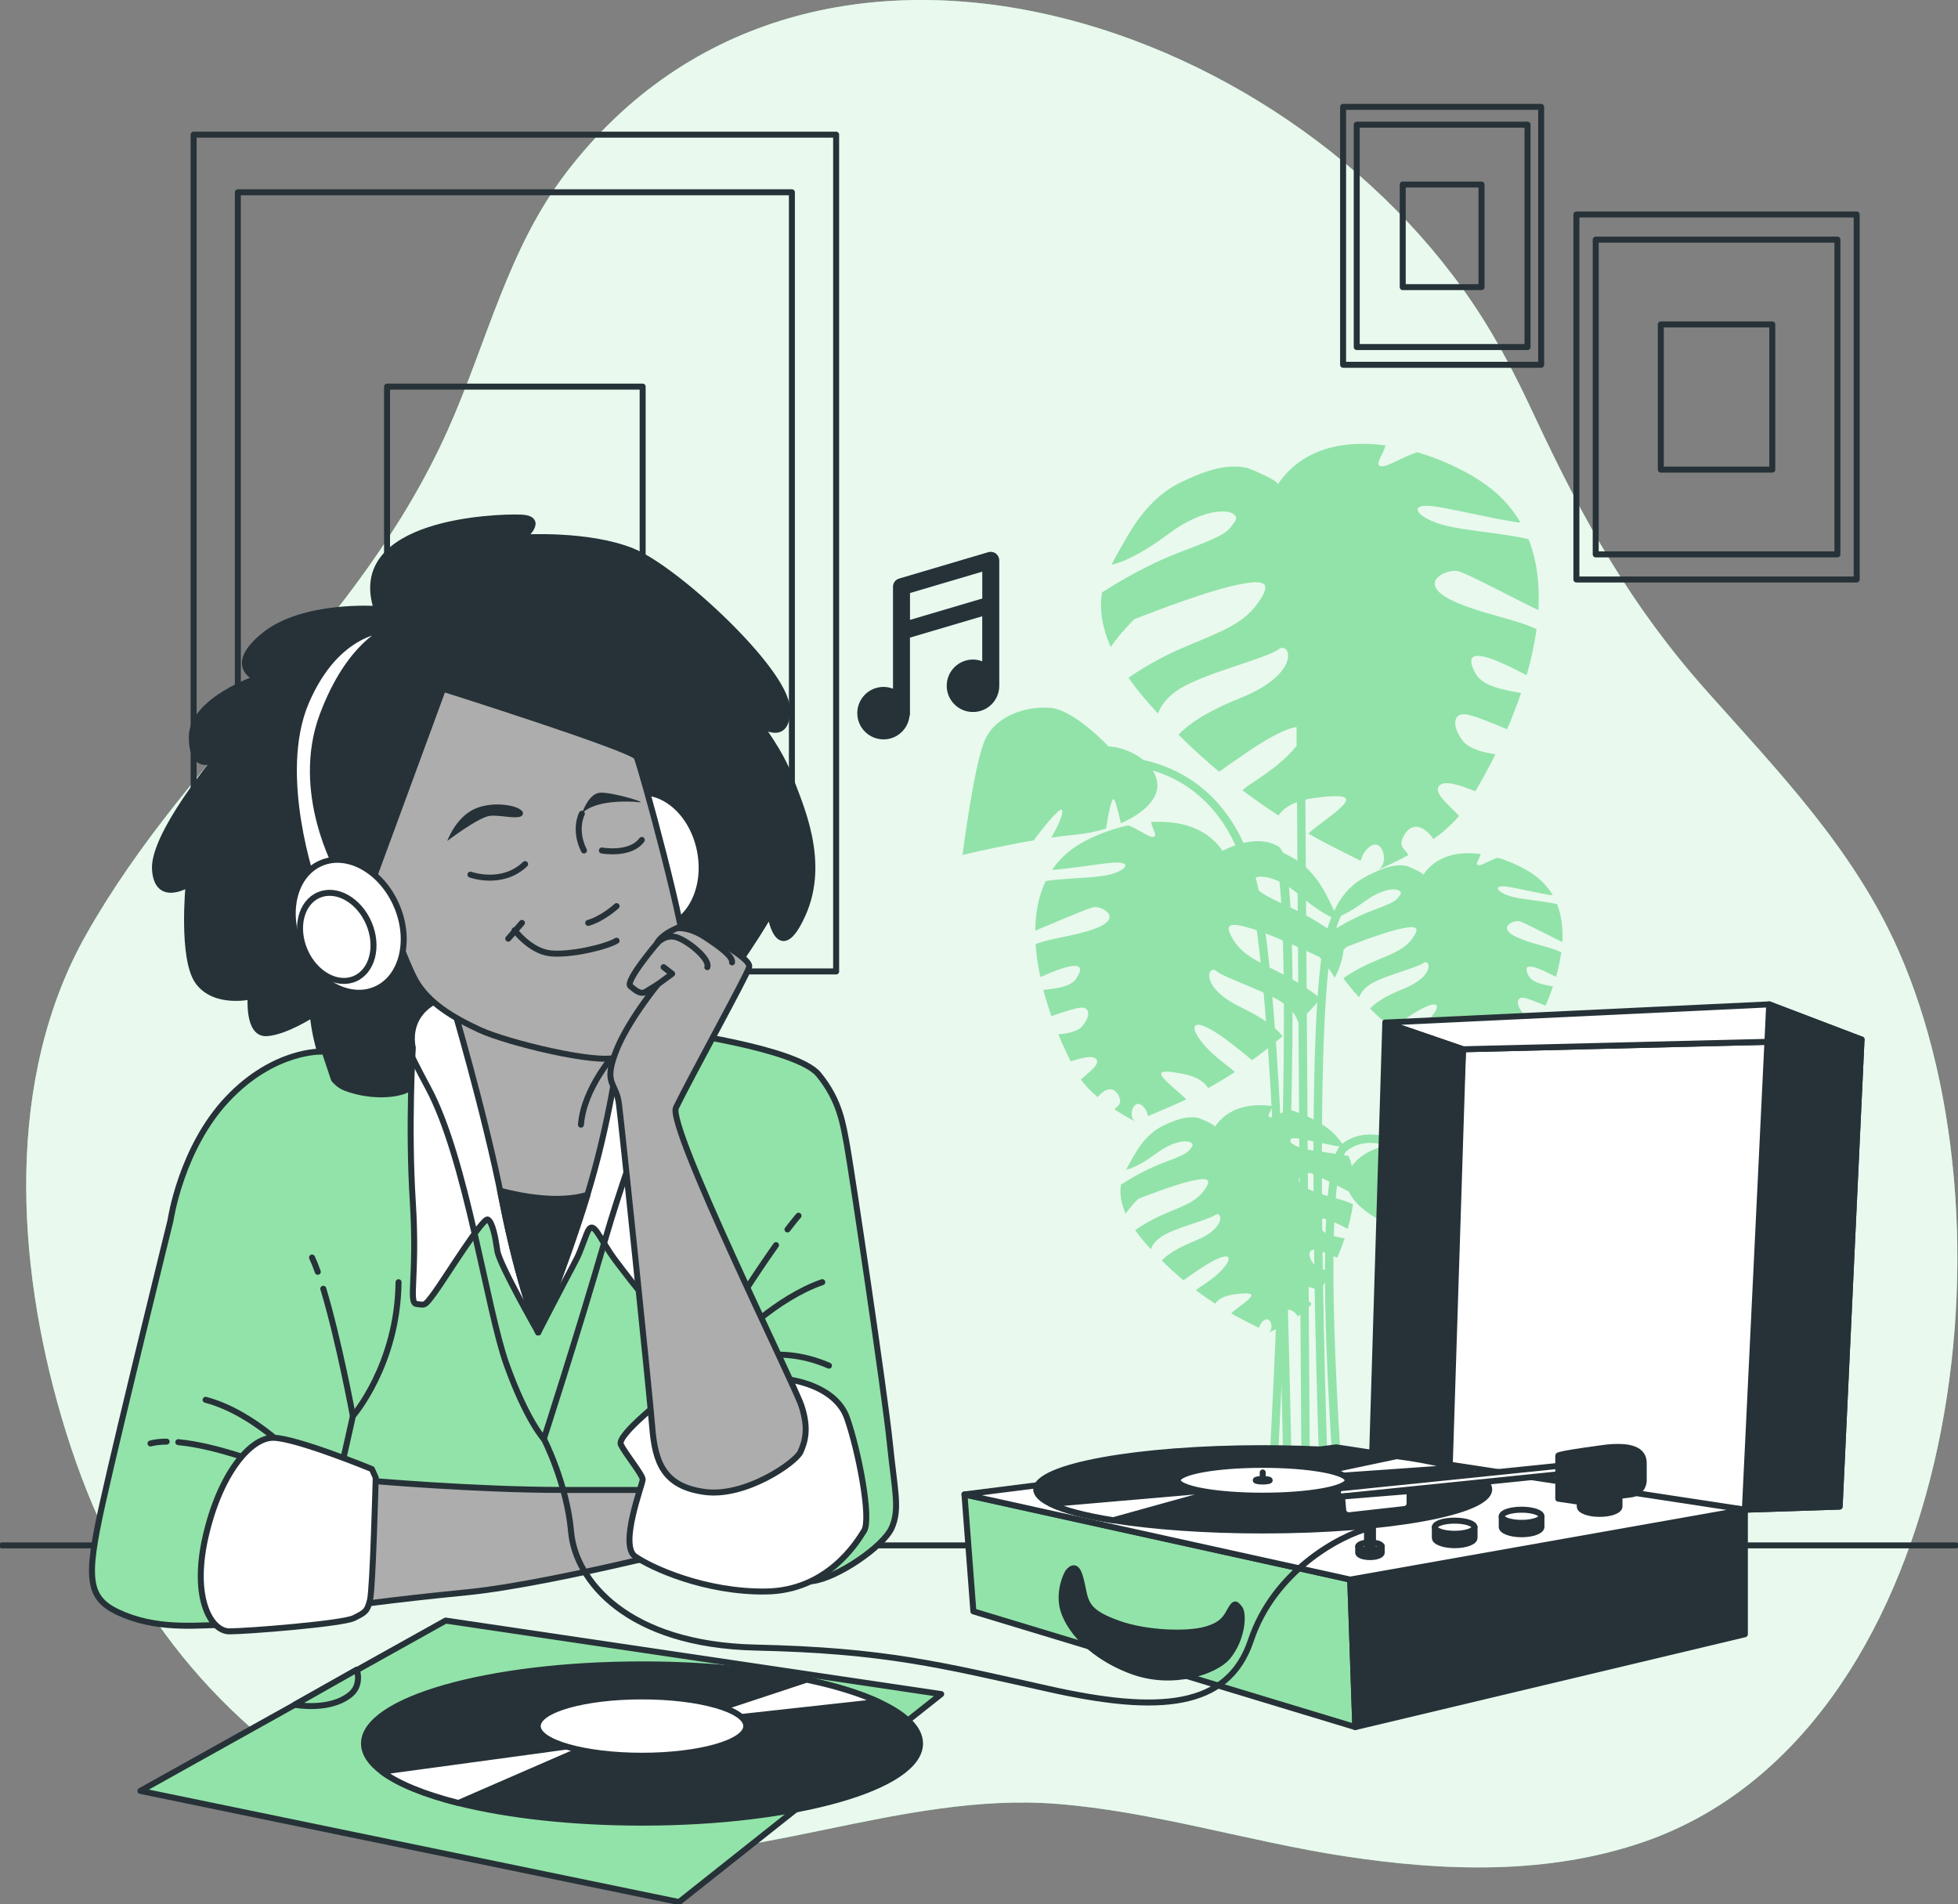 <svg width="327" height="318" viewBox="0 0 327 318" fill="none" xmlns="http://www.w3.org/2000/svg">
<rect x="0" y="0" width="327" height="318" fill="#808080" stroke="none"/>
<g clip-path="url(#clip0_132_18)">
<path d="M256.255 69.425C254.012 64.63 251.664 59.906 248.986 55.412C218.131 3.486 135.477 -24.784 94.521 28.886C84.757 41.68 81.358 57.134 74.79 71.804C59.846 105.169 31.928 125.117 14.425 156.011C0.855 179.963 2.664 210.654 10.234 236.544C18.463 264.68 32.937 284.327 56.089 299.263C82.051 316.005 109.815 311.358 137.874 305.535C150.491 302.917 163.507 300.243 176.404 301.244C192.561 302.497 208.507 307.543 224.537 309.993C241.206 312.541 258.498 313.143 274.556 307.592C325.977 289.793 338.159 206.405 317.012 158.629C309.526 141.719 296.839 128.673 285.063 115.437C272.348 101.152 264.554 87.168 256.255 69.432V69.425Z" fill="#92E3A9"/>
<path opacity="0.8" d="M256.255 69.425C254.012 64.63 251.664 59.906 248.986 55.412C218.131 3.486 135.477 -24.784 94.521 28.886C84.757 41.68 81.358 57.134 74.79 71.804C59.846 105.169 31.928 125.117 14.425 156.011C0.855 179.963 2.664 210.654 10.234 236.544C18.463 264.68 32.937 284.327 56.089 299.263C82.051 316.005 109.815 311.358 137.874 305.535C150.491 302.917 163.507 300.243 176.404 301.244C192.561 302.497 208.507 307.543 224.537 309.993C241.206 312.541 258.498 313.143 274.556 307.592C325.977 289.793 338.159 206.405 317.012 158.629C309.526 141.719 296.839 128.673 285.063 115.437C272.348 101.152 264.554 87.168 256.255 69.432V69.425Z" fill="white"/>
<path d="M0.35 258.087H326.65" stroke="#263238" stroke-linecap="round" stroke-linejoin="round"/>
<path d="M139.64 22.488H32.334V162.234H139.64V22.488Z" stroke="#263238" stroke-linecap="round" stroke-linejoin="round"/>
<path d="M132.252 32.112H39.722V152.617H132.252V32.112Z" stroke="#263238" stroke-linecap="round" stroke-linejoin="round"/>
<path d="M107.327 64.567H64.64V120.155H107.327V64.567Z" stroke="#263238" stroke-linecap="round" stroke-linejoin="round"/>
<path d="M310.079 35.822H263.271V96.777H310.079V35.822Z" stroke="#263238" stroke-linecap="round" stroke-linejoin="round"/>
<path d="M306.862 40.021H266.495V92.585H306.862V40.021Z" stroke="#263238" stroke-linecap="round" stroke-linejoin="round"/>
<path d="M295.984 54.181H277.367V78.426H295.984V54.181Z" stroke="#263238" stroke-linecap="round" stroke-linejoin="round"/>
<path d="M257.383 17.848H224.306V60.921H257.383V17.848Z" stroke="#263238" stroke-linecap="round" stroke-linejoin="round"/>
<path d="M255.105 20.816H226.584V57.96H255.105V20.816Z" stroke="#263238" stroke-linecap="round" stroke-linejoin="round"/>
<path d="M247.423 30.817H234.266V47.951H247.423V30.817Z" stroke="#263238" stroke-linecap="round" stroke-linejoin="round"/>
<path d="M195.168 89.148C202.339 83.822 207.519 85.222 206.236 87.098C204.946 88.966 204.764 89.309 197.159 92.179C191.425 94.342 186.245 97.519 184.051 98.947C183.925 99.675 183.855 100.424 183.869 101.187C183.911 103.56 184.528 105.862 185.502 108.067C186.939 105.855 189.435 103.413 189.435 103.413C189.435 103.413 199.879 99.248 205.682 97.883C211.486 96.519 212.509 97.253 210.119 100.655C207.729 104.057 204.372 105.33 198.175 107.906C193.374 109.901 189.82 112.246 188.467 113.197C189.974 115.339 191.699 117.341 193.388 119.161C193.851 117.943 194.853 116.368 197.054 115.01C201.336 112.372 211.542 109.943 213.512 108.445C215.481 106.947 217.563 112.421 207.119 116.585C201.035 119.014 198.154 121.254 196.815 122.702C199.129 124.998 201.407 127.049 203.608 128.883C204.673 128.106 206.159 127.07 208.199 125.677C218.923 118.384 219.68 121.722 214.984 126.265C211.78 129.359 208.647 130.835 207.498 131.976C209.615 133.572 211.626 134.972 213.512 136.19C214.255 135.126 215.706 133.747 219.792 133.229C227.327 132.27 225.351 133.95 220.689 137.443C219.645 138.226 218.944 138.786 218.516 139.22C221.117 140.697 223.29 141.775 224.874 142.573C225.813 143.049 226.577 143.434 227.215 143.749C227.46 143.308 227.53 142.44 228.575 141.544C230.916 139.535 232.101 144.239 230.166 145.24C230.166 145.24 232.409 144.344 235.22 142.783C234.631 141.747 233.467 141.509 234.4 139.661C235.514 137.45 237.589 137.513 239.404 140.137C240.981 138.989 242.495 137.688 243.68 136.253C241.963 134.447 239.474 132.494 240.28 131.325C241.115 130.114 244.037 131.234 246.393 132.144C247.521 130.24 248.664 128.162 249.75 125.964C247.794 125.691 245.271 125.068 244.22 123.626C242.39 121.121 242.804 119.224 244.549 119.28C245.881 119.329 249.196 120.764 251.692 121.785C252.54 119.826 253.325 117.803 254.026 115.745C251.285 115.213 247.598 114.709 246.365 112.372C244.402 108.641 246.848 108.557 254.047 112.295C254.369 112.463 254.671 112.61 254.965 112.75C255.701 110.195 256.269 107.612 256.612 105.064C253.101 103.378 247.29 102.496 242.769 100.403C236.243 97.386 241.563 94.958 243.47 95.378C244.893 95.686 252.596 99.808 256.921 101.901C257.166 97.708 256.71 93.663 255.273 90.037C251.481 89.12 245.271 88.686 241.64 87.826C236.446 86.601 234.631 83.745 240.007 84.634C243.806 85.257 250.36 86.853 253.956 87.301C252.421 84.655 250.255 82.296 247.297 80.357C244.367 78.44 240.645 76.683 236.692 75.521C234.119 76.382 231.967 77.803 230.993 77.866C229.241 77.978 230.881 76.116 231.28 74.737C231.315 74.611 231.365 74.492 231.421 74.387C224.418 73.442 217.437 74.856 213.372 80.931C213.764 80.343 208.703 78.251 208.353 78.167C204.568 77.264 200.516 78.958 197.131 80.588C193.199 82.485 190.374 85.922 188.236 89.638C187.36 91.157 186.428 92.704 185.65 94.3C186.841 94.069 189.841 93.11 195.168 89.155V89.148Z" fill="#92E3A9"/>
<path d="M227.944 150.524C231.771 147.682 234.54 148.431 233.853 149.425C233.166 150.419 233.068 150.608 229.002 152.141C225.939 153.296 223.178 154.989 222.007 155.752C221.937 156.144 221.902 156.536 221.909 156.949C221.93 158.216 222.259 159.448 222.778 160.624C223.542 159.441 224.874 158.139 224.874 158.139C224.874 158.139 230.446 155.913 233.551 155.185C236.657 154.458 237.196 154.849 235.921 156.662C234.645 158.475 232.85 159.161 229.542 160.533C226.977 161.597 225.084 162.85 224.355 163.36C225.161 164.508 226.079 165.572 226.984 166.545C227.229 165.894 227.769 165.054 228.939 164.326C231.224 162.92 236.678 161.618 237.729 160.82C238.78 160.022 239.888 162.941 234.315 165.166C231.063 166.461 229.528 167.658 228.813 168.435C230.047 169.66 231.266 170.759 232.437 171.738C233.005 171.326 233.797 170.773 234.89 170.031C240.617 166.139 241.023 167.917 238.514 170.346C236.804 171.997 235.128 172.788 234.519 173.397C235.647 174.251 236.727 174.993 237.729 175.644C238.128 175.077 238.9 174.342 241.086 174.062C245.11 173.551 244.051 174.447 241.563 176.309C241.009 176.729 240.631 177.023 240.399 177.261C241.787 178.045 242.951 178.626 243.792 179.053C244.297 179.305 244.703 179.515 245.04 179.683C245.173 179.445 245.208 178.983 245.769 178.507C247.016 177.436 247.654 179.941 246.617 180.48C246.617 180.48 247.815 180.004 249.315 179.172C249 178.619 248.376 178.493 248.881 177.506C249.477 176.323 250.584 176.358 251.551 177.758C252.392 177.149 253.199 176.449 253.836 175.686C252.918 174.72 251.593 173.677 252.021 173.054C252.463 172.41 254.026 173.005 255.28 173.488C255.883 172.473 256.493 171.361 257.075 170.185C256.03 170.038 254.685 169.709 254.124 168.939C253.142 167.602 253.367 166.587 254.299 166.622C255.007 166.65 256.78 167.413 258.112 167.959C258.568 166.916 258.988 165.831 259.36 164.732C257.895 164.452 255.925 164.179 255.273 162.934C254.222 160.946 255.533 160.897 259.374 162.892C259.549 162.983 259.71 163.06 259.864 163.129C260.257 161.765 260.558 160.386 260.748 159.021C258.876 158.118 255.771 157.649 253.36 156.536C249.876 154.926 252.715 153.632 253.731 153.849C254.488 154.017 258.603 156.214 260.916 157.327C261.049 155.087 260.804 152.932 260.04 150.993C258.014 150.503 254.699 150.272 252.757 149.81C249.988 149.152 249.014 147.633 251.888 148.102C253.921 148.438 257.418 149.285 259.332 149.53C258.512 148.116 257.355 146.856 255.778 145.821C254.215 144.799 252.231 143.861 250.114 143.238C248.741 143.7 247.591 144.456 247.072 144.491C246.14 144.554 247.009 143.56 247.227 142.818C247.248 142.748 247.276 142.692 247.304 142.629C243.561 142.125 239.839 142.881 237.666 146.122C237.876 145.807 235.171 144.694 234.988 144.645C232.97 144.162 230.804 145.065 228.995 145.94C226.892 146.954 225.385 148.788 224.25 150.769C223.78 151.581 223.283 152.407 222.869 153.261C223.507 153.135 225.105 152.624 227.951 150.51L227.944 150.524Z" fill="#92E3A9"/>
<path d="M193.157 192.603C196.984 189.761 199.752 190.51 199.065 191.504C198.379 192.505 198.28 192.687 194.215 194.22C191.152 195.375 188.39 197.068 187.22 197.831C187.15 198.223 187.114 198.615 187.121 199.028C187.143 200.295 187.472 201.527 187.991 202.703C188.755 201.52 190.086 200.218 190.086 200.218C190.086 200.218 195.659 197.992 198.764 197.264C201.869 196.537 202.409 196.928 201.133 198.741C199.857 200.554 198.063 201.24 194.755 202.612C192.189 203.676 190.297 204.929 189.568 205.439C190.374 206.587 191.292 207.651 192.196 208.624C192.442 207.973 192.981 207.133 194.152 206.405C196.437 204.998 201.89 203.697 202.942 202.899C203.993 202.101 205.1 205.02 199.528 207.245C196.276 208.54 194.741 209.737 194.026 210.514C195.259 211.739 196.479 212.838 197.65 213.817C198.217 213.404 199.009 212.852 200.103 212.11C205.829 208.218 206.236 209.996 203.727 212.425C202.016 214.076 200.341 214.867 199.731 215.476C200.86 216.33 201.939 217.072 202.942 217.723C203.341 217.156 204.112 216.421 206.299 216.141C210.322 215.63 209.264 216.526 206.776 218.388C206.222 218.808 205.843 219.102 205.612 219.34C207 220.124 208.164 220.705 209.005 221.132C209.509 221.384 209.916 221.594 210.252 221.761C210.386 221.524 210.421 221.062 210.981 220.586C212.229 219.515 212.867 222.02 211.829 222.559C211.829 222.559 213.028 222.083 214.528 221.251C214.213 220.698 213.589 220.572 214.093 219.585C214.689 218.402 215.797 218.437 216.764 219.837C217.605 219.228 218.411 218.528 219.049 217.765C218.131 216.799 216.806 215.756 217.234 215.133C217.675 214.489 219.238 215.084 220.493 215.567C221.096 214.552 221.706 213.439 222.287 212.264C221.243 212.117 219.897 211.788 219.336 211.018C218.355 209.681 218.579 208.666 219.512 208.701C220.22 208.729 221.993 209.492 223.325 210.038C223.78 208.995 224.201 207.91 224.572 206.811C223.107 206.531 221.138 206.258 220.486 205.013C219.435 203.025 220.745 202.976 224.586 204.971C224.762 205.061 224.923 205.138 225.077 205.208C225.47 203.844 225.771 202.465 225.96 201.1C224.089 200.197 220.984 199.728 218.572 198.615C215.089 197.005 217.928 195.711 218.944 195.928C219.701 196.096 223.815 198.293 226.128 199.406C226.262 197.166 226.016 195.011 225.252 193.072C223.227 192.582 219.911 192.351 217.97 191.889C215.201 191.231 214.227 189.712 217.1 190.181C219.133 190.517 222.631 191.364 224.544 191.609C223.724 190.195 222.568 188.935 220.991 187.9C219.428 186.878 217.444 185.94 215.327 185.317C213.953 185.779 212.804 186.535 212.285 186.57C211.353 186.633 212.222 185.639 212.439 184.897C212.46 184.827 212.488 184.771 212.516 184.708C208.773 184.204 205.051 184.96 202.879 188.201C203.089 187.886 200.383 186.773 200.201 186.724C198.182 186.241 196.016 187.144 194.208 188.019C192.105 189.033 190.598 190.867 189.463 192.848C188.993 193.66 188.495 194.486 188.082 195.34C188.72 195.214 190.318 194.703 193.164 192.589L193.157 192.603Z" fill="#92E3A9"/>
<path d="M217.03 149.488C212.243 145.38 208.521 146.115 209.334 147.493C210.147 148.872 210.259 149.124 215.474 151.525C219.406 153.331 222.897 155.829 224.376 156.942C224.432 157.46 224.439 157.992 224.39 158.531C224.243 160.197 223.696 161.793 222.897 163.297C221.993 161.674 220.36 159.826 220.36 159.826C220.36 159.826 213.21 156.375 209.187 155.129C205.163 153.884 204.406 154.346 205.92 156.858C207.435 159.371 209.741 160.435 213.974 162.556C217.262 164.2 219.645 166.02 220.556 166.762C219.385 168.197 218.075 169.52 216.792 170.717C216.526 169.835 215.895 168.673 214.416 167.609C211.528 165.537 204.463 163.325 203.145 162.171C201.827 161.016 200.096 164.774 207.245 168.218C211.416 170.227 213.329 171.948 214.199 173.04C212.453 174.545 210.75 175.875 209.11 177.058C208.395 176.456 207.406 175.651 206.033 174.573C198.834 168.904 198.14 171.221 201.224 174.65C203.327 176.988 205.465 178.185 206.215 179.046C204.645 180.067 203.159 180.949 201.764 181.719C201.294 180.935 200.341 179.892 197.488 179.326C192.224 178.283 193.535 179.557 196.647 182.251C197.341 182.853 197.811 183.28 198.091 183.609C196.185 184.519 194.6 185.177 193.444 185.66C192.757 185.947 192.203 186.178 191.741 186.374C191.586 186.052 191.586 185.436 190.892 184.757C189.343 183.224 188.271 186.479 189.589 187.277C189.589 187.277 188.054 186.535 186.154 185.296C186.617 184.596 187.451 184.484 186.883 183.133C186.203 181.523 184.745 181.46 183.329 183.224C182.271 182.342 181.276 181.341 180.512 180.277C181.815 179.088 183.659 177.835 183.154 176.974C182.628 176.085 180.512 176.722 178.808 177.247C178.107 175.854 177.406 174.328 176.748 172.725C178.135 172.627 179.944 172.312 180.757 171.354C182.173 169.681 181.97 168.323 180.743 168.274C179.804 168.239 177.392 169.086 175.591 169.688C175.093 168.267 174.638 166.804 174.245 165.32C176.201 165.082 178.829 164.907 179.811 163.325C181.381 160.799 179.656 160.61 174.406 162.892C174.168 162.997 173.951 163.081 173.741 163.164C173.348 161.331 173.075 159.483 172.956 157.663C175.514 156.648 179.649 156.312 182.937 155.066C187.682 153.261 184.058 151.294 182.692 151.49C181.675 151.637 176.04 154.164 172.892 155.416C172.928 152.449 173.446 149.628 174.638 147.136C177.357 146.681 181.752 146.674 184.353 146.255C188.075 145.646 189.498 143.728 185.663 144.085C182.958 144.337 178.262 145.135 175.703 145.275C176.916 143.483 178.563 141.929 180.736 140.711C182.895 139.507 185.6 138.45 188.446 137.828C190.22 138.562 191.663 139.668 192.343 139.759C193.57 139.927 192.512 138.534 192.301 137.541C192.28 137.45 192.252 137.366 192.217 137.289C197.201 136.967 202.044 138.31 204.61 142.79C204.364 142.356 208.03 141.131 208.283 141.096C210.988 140.648 213.764 142.041 216.063 143.357C218.741 144.89 220.556 147.451 221.881 150.174C222.42 151.287 223.002 152.421 223.472 153.59C222.645 153.366 220.577 152.547 217.023 149.495L217.03 149.488Z" fill="#92E3A9"/>
<path d="M193.283 130.856C192.897 127.007 188.089 124.753 185.124 124.648C185.124 124.648 179.404 118.524 175.402 118.209C171.4 117.894 166.458 119.462 164.572 123.402C162.687 127.343 160.752 142.783 160.752 142.783C160.752 142.783 166.43 141.39 172.633 140.347L172.71 140.242C172.71 140.242 177.477 133.789 177.414 135.525C177.371 136.624 176.334 138.583 175.57 139.885C176.867 139.703 178.15 139.542 179.369 139.423C181.276 139.241 183.077 138.884 184.71 138.387C185.103 135.98 185.734 132.452 186.196 133.74C186.582 134.818 186.953 136.407 187.185 137.492C191.075 135.805 193.528 133.306 193.283 130.856Z" fill="#92E3A9"/>
<path d="M224.937 196.767C225.596 192.96 230.544 191.042 233.509 191.14C233.509 191.14 239.642 185.429 243.659 185.394C247.675 185.359 252.491 187.27 254.096 191.336C255.701 195.403 256.549 210.941 256.549 210.941C256.549 210.941 250.984 209.156 244.871 207.679L244.801 207.567C244.801 207.567 240.505 200.792 240.442 202.535C240.407 203.634 241.304 205.663 241.977 207.014C240.701 206.741 239.432 206.489 238.22 206.286C236.334 205.971 234.561 205.488 232.963 204.88C232.745 202.451 232.36 198.888 231.806 200.134C231.343 201.184 230.867 202.745 230.558 203.802C226.794 201.849 224.523 199.182 224.944 196.753L224.937 196.767Z" fill="#92E3A9"/>
<path d="M214.64 258.605C214.542 255.371 214.444 250.605 214.325 245.083C213.764 218.507 212.727 169.044 208.956 149.565C204.568 126.867 186.939 127.77 186.196 127.826L186.098 126.426C186.294 126.412 205.703 125.355 210.329 149.299C214.122 168.897 215.159 218.437 215.72 245.055C215.839 250.57 215.937 255.336 216.035 258.563L214.633 258.605H214.64Z" fill="#92E3A9"/>
<path d="M217.712 88.597L216.31 88.606L217.436 258.066L218.838 258.057L217.712 88.597Z" fill="#92E3A9"/>
<path d="M220.801 258.213C220.661 254.77 217.346 173.705 221.229 156.795C222.477 151.371 224.895 147.836 228.421 146.283C234 143.833 240.21 147.283 240.47 147.43L239.776 148.648C239.72 148.613 233.909 145.394 228.974 147.563C225.876 148.928 223.731 152.141 222.589 157.103C218.748 173.831 222.161 257.31 222.196 258.15L220.794 258.206L220.801 258.213Z" fill="#92E3A9"/>
<path d="M223.577 258.031C223.03 251.641 218.376 195.473 224.117 191.049C226.626 189.117 229.85 188.942 233.453 190.538C236.089 191.707 237.981 193.394 238.058 193.464L237.119 194.507C237.049 194.444 230.04 188.256 224.972 192.162C224.005 192.904 221.881 197.733 223.009 226.381C223.633 242.234 224.958 257.758 224.972 257.912L223.577 258.031Z" fill="#92E3A9"/>
<path d="M212.685 257.891L211.283 257.814C215.909 176.512 214.57 143.924 212.642 142.482C207.715 139.801 199.542 146.751 199.458 146.821L198.54 145.765C198.904 145.45 207.533 138.115 213.322 141.257C214.451 141.873 217.093 143.308 215.222 200.995C214.304 229.3 212.699 257.611 212.685 257.898V257.891Z" fill="#92E3A9"/>
<path d="M241.093 246.14L244.339 175.231L310.885 173.607L307.234 251.606L291.406 252.124L241.093 246.14Z" fill="white" stroke="#263238" stroke-linecap="round" stroke-linejoin="round"/>
<path d="M231.357 170.773L244.339 175.231L310.885 173.607L295.472 167.735L231.357 170.773Z" fill="white" stroke="#263238" stroke-linecap="round" stroke-linejoin="round"/>
<path d="M291.406 252.124L295.472 167.735L310.885 173.607L307.234 251.606L291.406 252.124Z" fill="#263238" stroke="#263238" stroke-linecap="round" stroke-linejoin="round"/>
<path d="M231.357 170.773L229.121 244.11L242.089 245.706L244.339 175.231L231.357 170.773Z" fill="#263238" stroke="#263238" stroke-linecap="round" stroke-linejoin="round"/>
<path d="M161.075 249.576L225.498 263.798L226.346 288.429L162.561 269.104L161.075 249.576Z" fill="#92E3A9" stroke="#263238" stroke-linecap="round" stroke-linejoin="round"/>
<path d="M225.498 263.798L291.406 252.124V272.925L226.346 288.429L225.498 263.798Z" fill="#263238" stroke="#263238" stroke-linecap="round" stroke-linejoin="round"/>
<path d="M291.406 252.124L223.156 241.716L161.075 249.576L225.498 263.798L291.406 252.124Z" fill="white" stroke="#263238" stroke-linecap="round" stroke-linejoin="round"/>
<path d="M178.367 262.567C178.367 262.567 177.014 264.757 177.357 267.788C177.694 270.819 181.107 276.117 188.993 279.071C195.89 281.653 203.033 279.085 205.016 276.712C207.547 273.681 207.715 269.468 207.042 268.628C206.369 267.788 206.201 267.62 205.521 268.796C204.848 269.972 204.343 271.323 201.301 272.162C198.266 273.002 191.516 272.834 186.792 271.155C182.068 269.468 181.395 268.124 180.89 265.597C180.385 263.071 179.881 260.712 178.36 262.567H178.367Z" fill="#263238" stroke="#263238" stroke-linecap="round" stroke-linejoin="round"/>
<path d="M248.706 248.722C248.706 252.523 231.771 255.595 210.883 255.595C201.315 255.595 192.575 254.952 185.909 253.888C181.325 253.153 177.722 252.222 175.514 251.165C173.93 250.409 173.061 249.583 173.061 248.722C173.061 244.929 189.995 241.849 210.883 241.849C219.259 241.849 226.998 242.346 233.271 243.179C237.175 243.704 240.505 244.362 243.063 245.111C246.638 246.161 248.706 247.399 248.706 248.722Z" fill="#263238" stroke="#263238" stroke-linecap="round" stroke-linejoin="round"/>
<path d="M200.755 248.974L175.514 251.165C177.722 252.222 181.325 253.153 185.909 253.888L202.815 249.191L200.755 248.974ZM233.271 243.179L220.682 245.839L220.472 246.7L243.063 245.111C240.505 244.362 237.175 243.704 233.271 243.179Z" fill="white" stroke="#263238" stroke-linecap="round" stroke-linejoin="round"/>
<path d="M225.07 247.21C225.07 248.631 218.72 249.786 210.883 249.786C203.047 249.786 196.696 248.631 196.696 247.21C196.696 245.79 203.047 244.635 210.883 244.635C218.72 244.635 225.07 245.79 225.07 247.21Z" fill="white" stroke="#263238" stroke-linecap="round" stroke-linejoin="round"/>
<path d="M212.054 247.21C212.054 247.329 211.528 247.42 210.883 247.42C210.238 247.42 209.713 247.322 209.713 247.21C209.713 247.098 210.238 247 210.883 247C211.528 247 212.054 247.098 212.054 247.21Z" fill="white" stroke="#263238" stroke-linecap="round" stroke-linejoin="round"/>
<path d="M210.883 247.21V245.909" stroke="#263238" stroke-linecap="round" stroke-linejoin="round"/>
<path d="M224.131 249.919C223.773 249.919 223.472 249.653 223.437 249.289C223.395 248.904 223.675 248.561 224.061 248.519L262.121 244.621C262.514 244.586 262.85 244.859 262.892 245.244C262.934 245.629 262.654 245.972 262.269 246.014L224.208 249.912C224.208 249.912 224.159 249.912 224.138 249.912L224.131 249.919Z" fill="white" stroke="#263238" stroke-linecap="round" stroke-linejoin="round"/>
<path d="M224.131 249.919L224.32 252.18C224.362 252.712 224.839 253.104 225.371 253.048L234.561 252.019C235.044 251.963 235.409 251.557 235.409 251.074V249.009L224.131 249.926V249.919Z" fill="white" stroke="#263238" stroke-linecap="round" stroke-linejoin="round"/>
<path d="M263.832 249.821V251.592C263.832 252.271 265.318 252.824 267.147 252.824C268.977 252.824 270.463 252.271 270.463 251.592V249.821H263.832Z" fill="#263238" stroke="#263238" stroke-linecap="round" stroke-linejoin="round"/>
<path d="M270.463 249.821C270.463 250.43 268.977 250.92 267.147 250.92C265.318 250.92 263.832 250.43 263.832 249.821C263.832 249.212 265.318 248.722 267.147 248.722C268.977 248.722 270.463 249.212 270.463 249.821Z" fill="#263238" stroke="#263238" stroke-linecap="round" stroke-linejoin="round"/>
<path d="M271.899 241.772C270.701 241.555 269.348 241.646 268.409 241.737C267.834 241.793 260.243 242.808 260.243 243.102V250.283L263.39 250.752L272.467 249.555C273.638 249.401 274.514 248.407 274.514 247.224V244.334C274.514 242.703 273.322 242.024 271.906 241.772H271.899Z" fill="#263238" stroke="#263238" stroke-linecap="round" stroke-linejoin="round"/>
<path d="M250.801 253.223V254.994C250.801 255.672 252.287 256.225 254.117 256.225C255.946 256.225 257.432 255.672 257.432 254.994V253.223H250.801Z" fill="#263238" stroke="#263238" stroke-linecap="round" stroke-linejoin="round"/>
<path d="M257.432 253.223C257.432 253.832 255.946 254.322 254.117 254.322C252.287 254.322 250.801 253.832 250.801 253.223C250.801 252.614 252.287 252.124 254.117 252.124C255.946 252.124 257.432 252.614 257.432 253.223Z" fill="white" stroke="#263238" stroke-linecap="round" stroke-linejoin="round"/>
<path d="M239.629 255.05V256.82C239.629 257.499 241.115 258.052 242.944 258.052C244.773 258.052 246.259 257.499 246.259 256.82V255.05H239.629Z" fill="#263238" stroke="#263238" stroke-linecap="round" stroke-linejoin="round"/>
<path d="M242.937 256.148C244.768 256.148 246.252 255.656 246.252 255.05C246.252 254.443 244.768 253.951 242.937 253.951C241.106 253.951 239.621 254.443 239.621 255.05C239.621 255.656 241.106 256.148 242.937 256.148Z" fill="white" stroke="#263238" stroke-linecap="round" stroke-linejoin="round"/>
<path d="M226.829 258.255V259.305C226.829 259.711 227.713 260.04 228.792 260.04C229.871 260.04 230.755 259.711 230.755 259.305V258.255H226.822H226.829Z" fill="#263238" stroke="#263238" stroke-linecap="round" stroke-linejoin="round"/>
<path d="M230.762 258.255C230.762 258.612 229.879 258.906 228.799 258.906C227.72 258.906 226.837 258.612 226.837 258.255C226.837 257.898 227.72 257.604 228.799 257.604C229.879 257.604 230.762 257.898 230.762 258.255Z" fill="white" stroke="#263238" stroke-linecap="round" stroke-linejoin="round"/>
<path d="M111.463 172.137C111.463 172.137 133.044 174.993 136.696 179.424C140.348 183.861 140.825 187.984 141.456 191.308C142.086 194.633 147.806 232.981 148.598 240.904C149.39 248.827 150.343 251.998 148.914 255.169C147.484 258.339 139.71 263.568 135.743 264.043C131.776 264.519 127.97 264.204 125.271 263.092C122.572 261.986 113.846 256.435 113.846 256.435L20.853 263.568C20.853 263.568 42.119 187.032 46.086 181.012C50.054 174.993 66.4 170.241 76.241 168.652C86.082 167.07 111.47 172.137 111.47 172.137H111.463Z" fill="#92E3A9" stroke="#263238" stroke-linecap="round" stroke-linejoin="round"/>
<path d="M122.096 228.068C122.096 228.068 128.916 223.945 138.442 228.068" stroke="#263238" stroke-linecap="round" stroke-linejoin="round"/>
<path d="M122.572 224.106C122.572 224.106 129.554 216.82 137.327 214.125" stroke="#263238" stroke-linecap="round" stroke-linejoin="round"/>
<path d="M131.516 205.327C132.175 204.467 132.799 203.683 133.36 203.032" stroke="#263238" stroke-linecap="round" stroke-linejoin="round"/>
<path d="M121.935 219.515C121.935 219.515 125.874 213.181 129.603 207.938" stroke="#263238" stroke-linecap="round" stroke-linejoin="round"/>
<path d="M62.937 101.705C62.937 101.705 50.642 100.83 44.145 106.086C37.647 111.35 42.918 113.274 42.918 113.274C42.918 113.274 32.033 116.956 32.033 123.094C32.033 129.233 36.07 126.776 36.07 126.776C36.07 126.776 25.535 139.402 25.886 145.184C26.236 150.972 31.507 147.64 31.507 147.64C31.507 147.64 30.28 160.092 33.084 163.948C35.895 167.805 41.867 166.405 41.867 166.405C41.867 166.405 41.341 172.718 44.502 172.543C47.663 172.368 52.227 169.387 52.227 169.387C52.227 169.387 53.103 179.906 57.673 181.663C62.236 183.42 67.507 182.888 68.909 181.313C70.311 179.739 71.544 177.107 71.544 177.107C71.544 177.107 73.121 182.188 75.056 178.507C76.991 174.825 76.458 168.687 75.406 167.112C74.355 165.537 67.682 151.154 67.682 148.704C67.682 146.255 77.692 123.283 78.042 122.576C78.392 121.876 98.762 126.783 99.463 127.308C100.164 127.833 111.049 157.292 111.049 157.292C111.049 157.292 107.888 162.556 108.414 167.287C108.939 172.018 110.874 174.65 116.839 168.687C122.811 162.724 128.6 152.554 128.6 152.554C128.6 152.554 130.002 161.674 134.047 152.729C138.084 143.784 133.521 134.321 131.937 129.932C130.36 125.551 126.666 120.813 126.666 120.813C126.666 120.813 131.755 124.494 131.404 118.181C131.054 111.868 112.97 95.035 105.589 92.053C98.215 89.071 87.329 89.771 87.329 89.771C87.329 89.771 91.192 86.615 86.979 86.44C82.766 86.265 58.185 87.14 62.923 101.698L62.937 101.705Z" fill="#263238" stroke="#263238" stroke-linecap="round" stroke-linejoin="round"/>
<path d="M110.5 155.016C115.262 154.078 118.127 148.273 116.897 142.049C115.667 135.826 110.81 131.541 106.047 132.48C101.285 133.418 98.42 139.223 99.65 145.447C100.88 151.67 105.737 155.955 110.5 155.016Z" fill="white" stroke="#263238" stroke-linecap="round" stroke-linejoin="round"/>
<path d="M68.937 174.986C68.937 174.986 68.145 188.138 68.937 200.659C69.729 213.181 68.145 217.611 69.575 217.772C71.005 217.933 70.843 218.248 72.589 215.868C74.334 213.489 80.684 203.193 81.477 203.669C82.269 204.145 82.745 206.678 83.061 208.897C83.376 211.116 89.888 222.524 89.888 222.524C89.888 222.524 94.647 213.335 95.762 211.277C96.869 209.219 96.869 208.897 97.984 206.048C99.091 203.193 99.89 206.685 102.904 210.647C105.918 214.608 110.523 220.789 111 218.57C111.477 216.351 107.825 207.476 107.348 198.447C106.871 189.418 107.986 177.373 107.033 174.041C106.079 170.717 96.245 165.481 81.322 165.481C66.4 165.481 68.944 174.986 68.944 174.986H68.937Z" fill="white" stroke="#263238" stroke-linecap="round" stroke-linejoin="round"/>
<path d="M75.406 167.105C75.406 167.105 81 185.919 83.853 200.498C86.713 215.077 89.881 222.524 89.881 222.524C89.881 222.524 95.909 207.791 99.245 195.585C102.575 183.385 103.689 172.928 103.689 172.928L75.406 167.105Z" fill="#ADADAD" stroke="#263238" stroke-linecap="round" stroke-linejoin="round"/>
<path d="M102.736 175.938C102.736 175.938 97.5 181.642 97.023 187.823" stroke="#263238" stroke-linecap="round" stroke-linejoin="round"/>
<path d="M83.523 198.86C83.635 199.413 83.748 199.959 83.853 200.505C86.713 215.084 89.881 222.531 89.881 222.531C89.881 222.531 94.696 210.759 98.103 199.546C93.434 200.946 87.413 199.875 83.523 198.86Z" fill="#263238" stroke="#263238" stroke-linecap="round" stroke-linejoin="round"/>
<path d="M73.998 115.031L62.586 146.066C62.586 146.066 67.325 160.092 69.435 163.773C71.544 167.455 75.582 169.912 80.145 172.011C84.708 174.118 99.813 177.8 102.974 176.568C106.135 175.336 113.685 163.067 114.385 160.26C115.086 157.453 107.012 127.819 106.311 126.419C105.61 125.019 73.998 115.024 73.998 115.024V115.031Z" fill="#ADADAD" stroke="#263238" stroke-linecap="round" stroke-linejoin="round"/>
<path d="M78.568 146.066C78.568 146.066 83.839 147.997 87.701 144.309" stroke="#263238" stroke-linecap="round" stroke-linejoin="round"/>
<path d="M74.698 140.452C74.698 140.452 76.1 136.421 79.437 135.014C82.773 133.614 87.512 134.664 87.336 135.889C87.161 137.114 83.825 136.064 81.89 136.239C79.956 136.414 74.692 140.445 74.692 140.445L74.698 140.452Z" fill="#263238"/>
<path d="M97.177 135.896C97.177 135.896 98.229 132.564 100.163 132.389C102.098 132.214 108.54 134.181 106.661 133.964C105.105 133.782 99.231 133.558 97.177 135.896Z" fill="#263238"/>
<path d="M100.514 142.034C100.514 142.034 105.252 142.909 107.187 140.277" stroke="#263238" stroke-linecap="round" stroke-linejoin="round"/>
<path d="M97.177 135.896C97.177 135.896 95.776 138.527 97.528 142.034" stroke="#263238" stroke-linecap="round" stroke-linejoin="round"/>
<path d="M102.974 151.322C102.974 151.322 100.689 153.429 98.236 154.129" stroke="#263238" stroke-linecap="round" stroke-linejoin="round"/>
<path d="M85.942 155.353C85.942 155.353 88.577 158.86 91.913 159.21C95.25 159.56 101.222 158.16 102.974 157.103" stroke="#263238" stroke-linecap="round" stroke-linejoin="round"/>
<path d="M87.168 154.129L84.883 156.76" stroke="#263238" stroke-linecap="round" stroke-linejoin="round"/>
<path d="M56.495 145.359C56.495 145.359 49.079 132.34 53.867 119.483C58.353 107.458 64.64 105.225 64.71 105.12C64.71 105.12 56.376 105.008 51.126 117.201C45.876 129.401 52.381 147.752 52.381 147.752L56.488 145.359H56.495Z" fill="white" stroke="#263238" stroke-linecap="round" stroke-linejoin="round"/>
<path d="M138.28 251.998C135.743 249.779 134.951 247.721 133.836 247.56C132.722 247.399 132.091 246.455 128.439 247.399C125.706 248.113 119.054 248.736 115.885 249.002L115.9 248.827H94.002C79.248 248.827 61.311 247.245 61.311 247.245L57.505 268.32C57.505 268.32 64.801 267.214 77.818 265.94C85.857 265.156 98.138 262.497 106.353 260.579L114.638 259.438C114.638 259.438 121.465 261.02 125.902 260.39C130.346 259.753 132.883 257.219 132.883 257.219C132.883 257.219 132.883 258.962 133.675 259.438C134.467 259.914 140.818 258.486 141.925 258.171C143.033 257.856 143.033 257.695 143.194 255.952C143.355 254.21 140.811 254.21 138.273 251.991L138.28 251.998Z" fill="#ADADAD" stroke="#263238" stroke-linecap="round" stroke-linejoin="round"/>
<path d="M110.033 234.248C110.033 234.248 103.051 239.791 103.682 241.219C104.32 242.647 107.334 246.287 107.334 247.084C107.334 247.882 103.367 258.017 106.065 259.921C108.764 261.825 117.806 265.94 127.963 265.786C138.119 265.632 143.04 257.702 144.308 255.644C145.577 253.587 143.355 242.178 141.449 236.789C139.542 231.399 131.607 229.342 124.626 230.293C117.645 231.245 110.026 234.255 110.026 234.255L110.033 234.248Z" fill="white" stroke="#263238" stroke-linecap="round" stroke-linejoin="round"/>
<path d="M63.105 162.752C63.105 162.752 65.019 169.674 71.467 181.607C77.923 193.541 81.266 218.598 84.61 227.907C87.953 237.216 90.82 240.316 90.82 240.316C90.82 240.316 96.315 223.371 101.096 206.909C105.876 190.44 112.486 175.798 111.449 172.144" stroke="#263238" stroke-linecap="round" stroke-linejoin="round"/>
<path d="M109.717 157.558C109.717 157.558 104.32 163.899 105.273 164.69C106.227 165.481 107.019 166.118 107.811 165.642C108.603 165.166 109.871 164.375 109.871 164.375C109.871 164.375 104.635 170.717 102.729 175.945C100.822 181.173 102.89 180.697 103.367 184.344C103.843 187.991 108.442 232.197 108.918 238.224C109.395 244.25 110.825 248.204 117.645 249.156C124.472 250.108 132.876 244.243 133.675 242.5C134.467 240.757 135.105 238.539 133.836 234.738C132.568 230.937 111.371 188.11 112.892 184.981C115.43 179.753 124.633 163.116 125.11 161.527C125.586 159.938 117.491 155.983 116.068 154.871C114.638 153.765 110.355 155.976 109.717 157.565V157.558Z" fill="#ADADAD" stroke="#263238" stroke-linecap="round" stroke-linejoin="round"/>
<path d="M109.717 157.558C109.717 157.558 111.147 155.815 113.208 156.606C115.269 157.397 118.605 160.253 118.129 161.52" stroke="#263238" stroke-linecap="round" stroke-linejoin="round"/>
<path d="M113.047 155.017C113.047 155.017 114.953 154.703 117.652 156.445C120.35 158.188 122.411 159.77 122.257 160.722" stroke="#263238" stroke-linecap="round" stroke-linejoin="round"/>
<path d="M109.878 164.368L112.255 162.626L110.825 161.52" stroke="#263238" stroke-linecap="round" stroke-linejoin="round"/>
<path d="M53.699 175.623C53.699 175.623 45.764 175.308 37.991 183.546C30.217 191.784 28.472 203.83 28.472 203.83C28.472 203.83 20.222 237.265 17.208 250.731C14.194 264.197 14.509 267.214 20.86 269.748C27.21 272.281 33.554 271.33 38.474 271.33C43.395 271.33 47.516 270.224 47.516 270.224L56.881 245.664L58.941 236.474C58.941 236.474 66.4 227.914 66.561 214.132" fill="#92E3A9"/>
<path d="M53.699 175.623C53.699 175.623 45.764 175.308 37.991 183.546C30.217 191.784 28.472 203.83 28.472 203.83C28.472 203.83 20.222 237.265 17.208 250.731C14.194 264.197 14.509 267.214 20.86 269.748C27.21 272.281 33.554 271.33 38.474 271.33C43.395 271.33 47.516 270.224 47.516 270.224L56.881 245.664L58.941 236.474C58.941 236.474 66.4 227.914 66.561 214.132" stroke="#263238" stroke-linecap="round" stroke-linejoin="round"/>
<path d="M53.075 212.397C52.752 211.494 52.43 210.689 52.114 210.01" stroke="#263238" stroke-linecap="round" stroke-linejoin="round"/>
<path d="M58.934 236.467C58.934 236.467 56.572 223.742 53.993 215.224" stroke="#263238" stroke-linecap="round" stroke-linejoin="round"/>
<path d="M49.892 243.914C49.892 243.914 42.75 235.991 34.339 233.772" stroke="#263238" stroke-linecap="round" stroke-linejoin="round"/>
<path d="M27.827 240.757C26.839 240.757 25.928 240.855 25.136 241.065" stroke="#263238" stroke-linecap="round" stroke-linejoin="round"/>
<path d="M44.019 244.551C44.019 244.551 36.098 241.429 29.776 240.848" stroke="#263238" stroke-linecap="round" stroke-linejoin="round"/>
<path d="M62.748 246.77C62.748 246.77 62.271 265.31 61.794 267.214C61.318 269.118 61.002 269.272 59.096 270.224C57.189 271.176 41.32 272.442 38.306 272.442C35.292 272.442 31.956 267.053 34.339 256.596C36.722 246.14 41.797 240.113 45.603 240.113C49.409 240.113 62.11 245.342 62.11 245.342L62.748 246.77Z" fill="white" stroke="#263238" stroke-linecap="round" stroke-linejoin="round"/>
<path d="M66.231 151.224C68.741 157.047 67.163 163.325 62.706 165.243C58.248 167.161 52.598 163.99 50.082 158.167C47.572 152.344 49.15 146.066 53.607 144.148C58.065 142.23 63.715 145.401 66.231 151.224Z" fill="white" stroke="#263238" stroke-linecap="round" stroke-linejoin="round"/>
<path d="M61.591 154.164C63.252 158.02 62.208 162.178 59.257 163.451C56.306 164.718 52.563 162.626 50.895 158.762C49.234 154.905 50.278 150.748 53.229 149.474C56.18 148.207 59.923 150.3 61.591 154.164Z" fill="white" stroke="#263238" stroke-linecap="round" stroke-linejoin="round"/>
<path d="M228.799 255.141V258.052" stroke="#263238" stroke-width="2" stroke-linecap="round" stroke-linejoin="round"/>
<path d="M90.834 240.309C90.834 240.309 94.661 247.707 95.376 255.819C96.091 263.931 104.699 274.675 126.203 275.151C147.715 275.627 157.03 278.014 175.199 282.073C193.36 286.133 205.072 285.412 208.9 273.961C212.727 262.511 223.479 256.54 228.806 255.141" stroke="#263238" stroke-linecap="round" stroke-linejoin="round"/>
<path d="M74.425 270.644L23.446 299.088L113.404 317.65L157.185 282.92L74.425 270.644Z" fill="#92E3A9" stroke="#263238" stroke-linecap="round" stroke-linejoin="round"/>
<path d="M49.22 284.698C49.22 284.698 55.058 285.839 58.542 282.969C60.484 281.366 59.586 278.833 59.586 278.833L49.22 284.698Z" fill="#92E3A9" stroke="#263238" stroke-linecap="round" stroke-linejoin="round"/>
<path d="M153.652 291.172C153.652 298.479 132.862 304.387 107.222 304.387C95.474 304.387 84.75 303.148 76.563 301.104C70.935 299.69 66.512 297.898 63.806 295.869C61.864 294.413 60.792 292.831 60.792 291.172C60.792 283.879 81.582 277.958 107.222 277.958C117.505 277.958 127.002 278.91 134.706 280.512C139.5 281.52 143.587 282.787 146.727 284.229C151.115 286.245 153.652 288.632 153.652 291.172Z" fill="#263238" stroke="#263238" stroke-linecap="round" stroke-linejoin="round"/>
<path d="M94.787 291.655L63.806 295.869C66.519 297.898 70.942 299.69 76.563 301.104L97.318 292.075L94.787 291.655ZM134.706 280.512L119.25 285.622L118.991 287.274L146.72 284.222C143.58 282.78 139.493 281.52 134.699 280.505L134.706 280.512Z" fill="white" stroke="#263238" stroke-linecap="round" stroke-linejoin="round"/>
<path d="M124.633 288.261C124.633 290.997 116.839 293.216 107.222 293.216C97.605 293.216 89.804 290.997 89.804 288.261C89.804 285.524 97.598 283.305 107.222 283.305C116.846 283.305 124.633 285.524 124.633 288.261Z" fill="white" stroke="#263238" stroke-linecap="round" stroke-linejoin="round"/>
<path d="M166.878 93.572C166.878 93.124 166.668 92.704 166.311 92.438C165.953 92.172 165.491 92.088 165.056 92.214L150.154 96.624C149.551 96.798 149.138 97.351 149.138 97.981V115.017C148.647 114.828 148.121 114.716 147.561 114.716C145.135 114.716 143.173 116.676 143.173 119.098C143.173 121.519 145.135 123.479 147.561 123.479C149.853 123.479 151.71 121.715 151.907 119.483H151.97V106.485L164.04 102.916V110.44C163.556 110.258 163.044 110.146 162.498 110.146C160.072 110.146 158.11 112.106 158.11 114.527C158.11 116.949 160.072 118.909 162.498 118.909C164.923 118.909 166.885 116.949 166.885 114.527C166.885 114.506 166.885 114.485 166.885 114.464V93.586L166.878 93.572ZM164.047 99.955L151.977 103.525V99.038L164.047 95.469V99.955Z" fill="#263238"/>
</g>
<defs>
<clipPath id="clip0_132_18">
<rect width="327" height="318" fill="white"/>
</clipPath>
</defs>
</svg>
